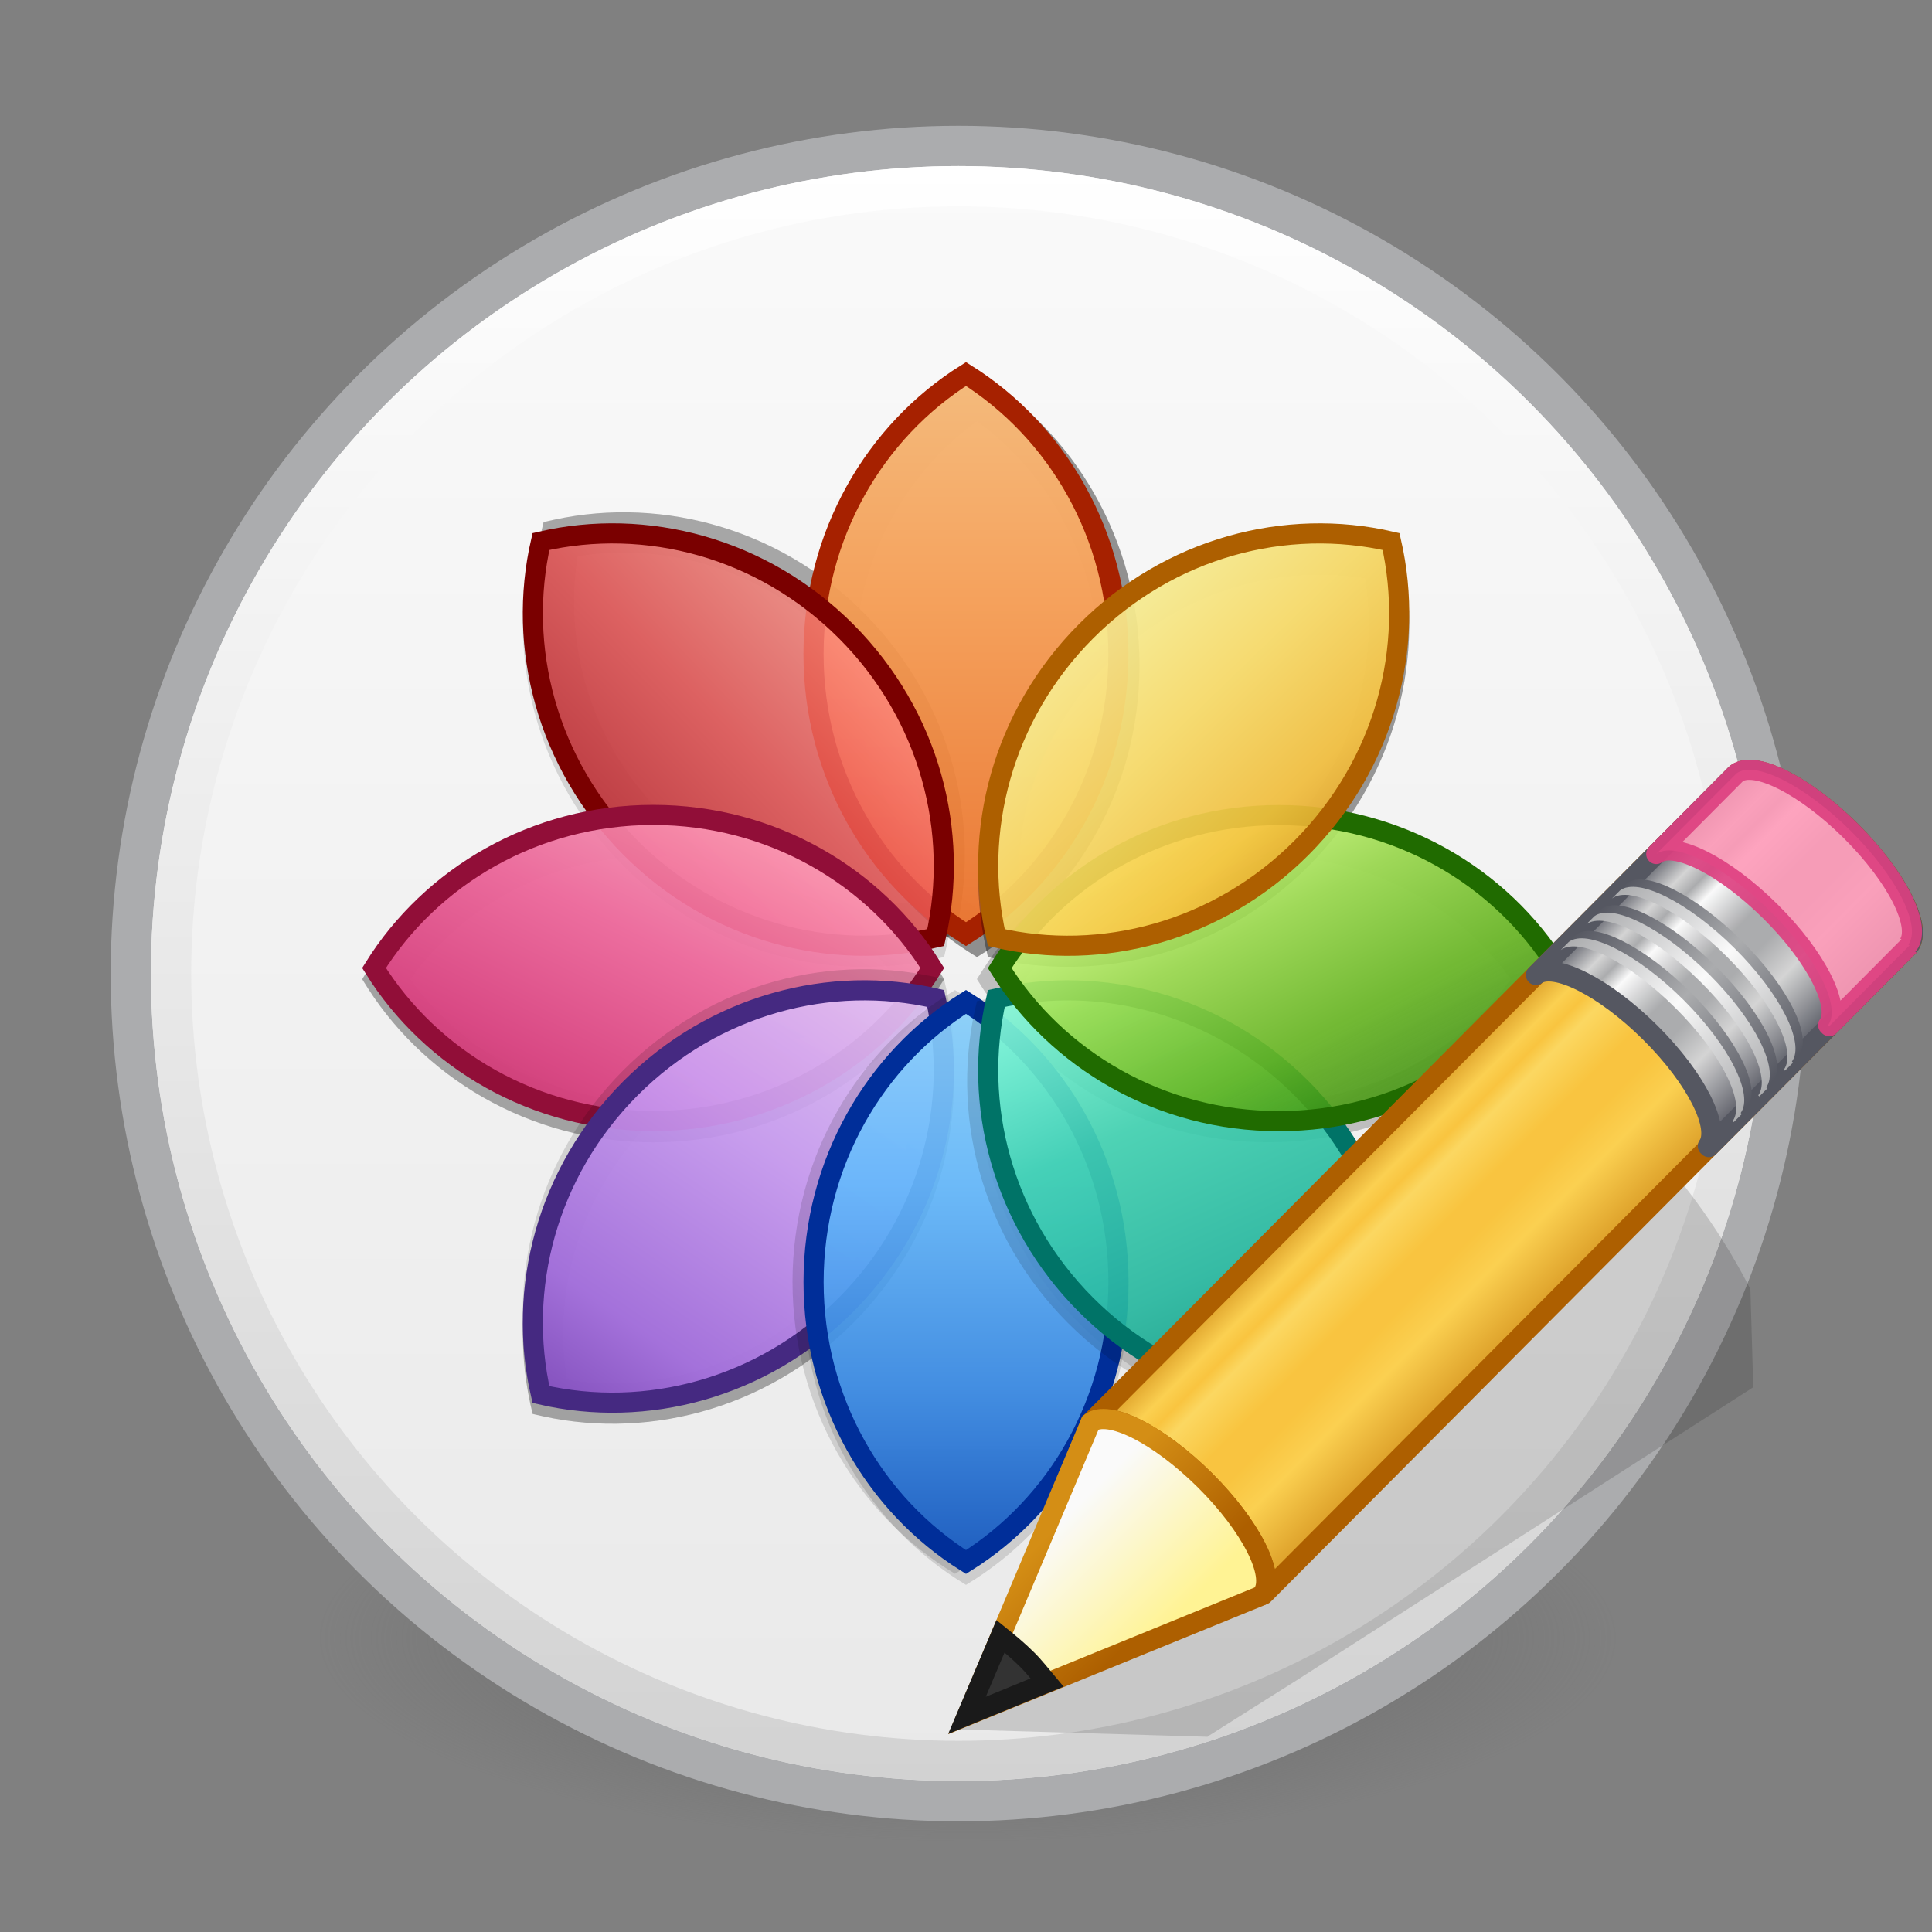 <svg width="48" height="48" viewBox="0 0 48 48" fill="none" xmlns="http://www.w3.org/2000/svg">
<rect x="0" y="0" width="48" height="48" fill="#808080" stroke="none"/>
<path d="M40.214 40.697C40.214 41.36 39.797 42.017 38.984 42.63C38.172 43.243 36.981 43.8 35.479 44.269C33.978 44.739 32.195 45.111 30.233 45.365C28.271 45.619 26.168 45.749 24.044 45.749C21.921 45.749 19.818 45.619 17.856 45.365C15.894 45.111 14.111 44.739 12.61 44.269C11.108 43.8 9.917 43.243 9.105 42.63C8.292 42.017 7.875 41.36 7.875 40.697C7.875 40.033 8.292 39.376 9.105 38.763C9.917 38.15 11.108 37.593 12.61 37.124C14.111 36.654 15.894 36.282 17.856 36.028C19.818 35.774 21.921 35.644 24.044 35.644C26.168 35.644 28.271 35.774 30.233 36.028C32.195 36.282 33.978 36.654 35.479 37.124C36.981 37.593 38.172 38.15 38.984 38.763C39.797 39.376 40.214 40.033 40.214 40.697Z" fill="url(#paint0_radial)"/>
<circle cx="23.812" cy="24.188" r="20.562" fill="url(#paint1_linear)" stroke="#ABACAE"/>
<circle cx="23.812" cy="24.188" r="19.562" stroke="url(#paint2_linear)"/>
<path fill-rule="evenodd" clip-rule="evenodd" d="M24.273 9.274C26.686 10.722 28.311 13.429 28.311 16.526C28.311 19.623 26.686 22.329 24.273 23.777C21.86 22.329 20.235 19.623 20.235 16.526C20.235 13.429 21.86 10.722 24.273 9.274Z" fill="black" fill-opacity="0.13"/>
<path fill-rule="evenodd" clip-rule="evenodd" d="M13.235 13.52C15.962 12.832 19.018 13.593 21.201 15.783C23.383 17.973 24.141 21.04 23.456 23.776C20.729 24.464 17.673 23.703 15.49 21.513C13.308 19.323 12.549 16.257 13.235 13.52Z" fill="black" fill-opacity="0.13"/>
<path fill-rule="evenodd" clip-rule="evenodd" d="M13.234 35.128C12.549 32.392 13.307 29.325 15.489 27.135C17.672 24.945 20.728 24.185 23.455 24.872C24.141 27.609 23.383 30.675 21.2 32.865C19.018 35.055 15.961 35.816 13.234 35.128Z" fill="black" fill-opacity="0.15"/>
<path fill-rule="evenodd" clip-rule="evenodd" d="M13.234 35.128C12.549 32.392 13.307 29.325 15.489 27.135C17.672 24.945 20.728 24.185 23.455 24.872C24.141 27.609 23.383 30.675 21.2 32.865C19.018 35.055 15.961 35.816 13.234 35.128Z" fill="black" fill-opacity="0.15"/>
<path d="M20.847 32.511C18.869 34.496 16.133 35.231 13.65 34.71C13.131 32.219 13.864 29.474 15.842 27.489C17.821 25.505 20.556 24.769 23.039 25.29C23.558 27.781 22.825 30.526 20.847 32.511Z" stroke="black" stroke-opacity="0.07"/>
<path fill-rule="evenodd" clip-rule="evenodd" d="M24 39.375C21.587 37.926 19.963 35.22 19.963 32.123C19.963 29.026 21.587 26.32 24 24.871C26.414 26.32 28.038 29.026 28.038 32.123C28.038 35.22 26.414 37.926 24 39.375Z" fill="black" fill-opacity="0.13"/>
<path fill-rule="evenodd" clip-rule="evenodd" d="M34.767 35.129C32.04 35.816 28.984 35.056 26.801 32.866C24.619 30.676 23.861 27.609 24.546 24.873C27.273 24.185 30.329 24.946 32.512 27.136C34.694 29.326 35.453 32.392 34.767 35.129Z" fill="black" fill-opacity="0.13"/>
<path fill-rule="evenodd" clip-rule="evenodd" d="M9 24.327C10.444 21.906 13.141 20.275 16.227 20.275C19.314 20.275 22.011 21.906 23.455 24.327C22.011 26.748 19.314 28.379 16.227 28.379C13.141 28.379 10.444 26.748 9 24.327Z" fill="black" fill-opacity="0.15"/>
<path fill-rule="evenodd" clip-rule="evenodd" d="M9 24.327C10.444 21.906 13.141 20.275 16.227 20.275C19.314 20.275 22.011 21.906 23.455 24.327C22.011 26.748 19.314 28.379 16.227 28.379C13.141 28.379 10.444 26.748 9 24.327Z" fill="black" fill-opacity="0.15"/>
<path d="M16.227 27.879C13.43 27.879 10.978 26.458 9.589 24.327C10.978 22.196 13.43 20.775 16.227 20.775C19.025 20.775 21.477 22.196 22.866 24.327C21.477 26.458 19.025 27.879 16.227 27.879Z" stroke="black" stroke-opacity="0.07"/>
<path fill-rule="evenodd" clip-rule="evenodd" d="M38.729 24.326C37.285 26.747 34.588 28.378 31.502 28.378C28.415 28.378 25.718 26.747 24.274 24.326C25.718 21.905 28.415 20.274 31.502 20.274C34.588 20.274 37.285 21.905 38.729 24.326Z" fill="black" fill-opacity="0.15"/>
<path d="M31.502 20.774C34.299 20.774 36.752 22.195 38.14 24.326C36.752 26.457 34.299 27.878 31.502 27.878C28.705 27.878 26.252 26.457 24.863 24.326C26.252 22.195 28.705 20.774 31.502 20.774Z" stroke="black" stroke-opacity="0.07"/>
<path fill-rule="evenodd" clip-rule="evenodd" d="M34.768 13.521C35.453 16.257 34.695 19.324 32.513 21.514C30.33 23.703 27.274 24.464 24.547 23.776C23.861 21.04 24.619 17.974 26.802 15.784C28.985 13.594 32.041 12.833 34.768 13.521Z" fill="black" fill-opacity="0.13"/>
<path fill-rule="evenodd" clip-rule="evenodd" d="M13.506 12.973C16.233 12.285 19.289 13.046 21.471 15.236C23.654 17.425 24.412 20.492 23.727 23.228C21 23.916 17.944 23.155 15.761 20.965C13.579 18.775 12.82 15.709 13.506 12.973Z" fill="black" fill-opacity="0.15"/>
<path fill-rule="evenodd" clip-rule="evenodd" d="M13.506 12.973C16.233 12.285 19.289 13.046 21.471 15.236C23.654 17.425 24.412 20.492 23.727 23.228C21 23.916 17.944 23.155 15.761 20.965C13.579 18.775 12.82 15.709 13.506 12.973Z" fill="black" fill-opacity="0.15"/>
<path d="M16.114 20.611C14.136 18.626 13.403 15.882 13.922 13.39C16.405 12.869 19.14 13.605 21.119 15.59C23.097 17.575 23.83 20.319 23.311 22.811C20.828 23.331 18.092 22.596 16.114 20.611Z" stroke="black" stroke-opacity="0.07"/>
<path fill-rule="evenodd" clip-rule="evenodd" d="M24.272 9.274C26.686 10.722 28.31 13.429 28.31 16.526C28.31 19.623 26.686 22.329 24.272 23.777C21.859 22.329 20.235 19.623 20.235 16.526C20.235 13.429 21.859 10.722 24.272 9.274Z" fill="black" fill-opacity="0.15"/>
<path fill-rule="evenodd" clip-rule="evenodd" d="M24.272 9.274C26.686 10.722 28.31 13.429 28.31 16.526C28.31 19.623 26.686 22.329 24.272 23.777C21.859 22.329 20.235 19.623 20.235 16.526C20.235 13.429 21.859 10.722 24.272 9.274Z" fill="black" fill-opacity="0.15"/>
<path d="M20.735 16.526C20.735 13.718 22.151 11.257 24.272 9.864C26.394 11.257 27.81 13.718 27.81 16.526C27.81 19.333 26.394 21.794 24.273 23.187C22.151 21.794 20.735 19.333 20.735 16.526Z" stroke="black" stroke-opacity="0.07"/>
<path d="M20.212 16.252C20.212 13.299 21.732 10.715 24 9.293C26.267 10.715 27.787 13.299 27.787 16.252C27.787 19.205 26.267 21.788 24 23.21C21.732 21.788 20.212 19.205 20.212 16.252Z" fill="url(#paint3_linear)" fill-opacity="0.9" stroke="#A62100" stroke-width="0.5"/>
<path d="M15.665 21.062C13.584 18.974 12.838 16.069 13.44 13.454C16.045 12.85 18.941 13.599 21.022 15.686C23.103 17.774 23.849 20.68 23.247 23.294C20.641 23.898 17.745 23.15 15.665 21.062Z" fill="url(#paint4_linear)" fill-opacity="0.8" stroke="#7A0000" stroke-width="0.5"/>
<path d="M16.227 27.851C13.285 27.851 10.71 26.325 9.293 24.049C10.71 21.773 13.285 20.247 16.227 20.247C19.17 20.247 21.745 21.773 23.162 24.049C21.745 26.325 19.17 27.851 16.227 27.851Z" fill="url(#paint5_linear)" fill-opacity="0.9" stroke="#910E38" stroke-width="0.5"/>
<path fill-rule="evenodd" clip-rule="evenodd" d="M13.232 34.58C12.547 31.844 13.305 28.777 15.488 26.588C17.67 24.398 20.726 23.637 23.453 24.325C24.139 27.061 23.381 30.128 21.198 32.318C19.015 34.507 15.959 35.268 13.232 34.58Z" fill="black" fill-opacity="0.13"/>
<path d="M21.021 32.414C18.941 34.502 16.045 35.25 13.439 34.647C12.837 32.032 13.583 29.126 15.664 27.039C17.745 24.951 20.641 24.203 23.247 24.806C23.848 27.421 23.102 30.326 21.021 32.414Z" fill="url(#paint6_linear)" fill-opacity="0.9" stroke="#452981" stroke-width="0.5"/>
<path fill-rule="evenodd" clip-rule="evenodd" d="M23.728 39.101C21.314 37.653 19.69 34.946 19.69 31.849C19.69 28.752 21.314 26.046 23.728 24.598C26.141 26.046 27.765 28.752 27.765 31.849C27.765 34.946 26.141 37.653 23.728 39.101Z" fill="black" fill-opacity="0.13"/>
<path d="M27.788 31.849C27.788 34.802 26.268 37.386 24 38.808C21.733 37.386 20.213 34.802 20.213 31.849C20.213 28.896 21.733 26.313 24 24.891C26.268 26.313 27.788 28.896 27.788 31.849Z" fill="url(#paint7_linear)" fill-opacity="0.9" stroke="#002E99" stroke-width="0.5"/>
<path fill-rule="evenodd" clip-rule="evenodd" d="M34.495 35.129C31.767 35.816 28.711 35.056 26.529 32.866C24.346 30.676 23.588 27.609 24.273 24.873C27 24.185 30.057 24.946 32.239 27.136C34.422 29.326 35.18 32.392 34.495 35.129Z" fill="black" fill-opacity="0.13"/>
<path fill-rule="evenodd" clip-rule="evenodd" d="M34.768 13.521C35.453 16.257 34.695 19.324 32.513 21.514C30.33 23.703 27.274 24.464 24.547 23.776C23.861 21.04 24.619 17.974 26.802 15.784C28.985 13.594 32.041 12.833 34.768 13.521Z" fill="black" fill-opacity="0.13"/>
<path d="M32.336 27.039C34.416 29.127 35.162 32.033 34.56 34.647C31.955 35.251 29.059 34.502 26.978 32.415C24.897 30.327 24.151 27.421 24.753 24.807C27.359 24.203 30.255 24.951 32.336 27.039Z" fill="url(#paint8_linear)" fill-opacity="0.9" stroke="#007367" stroke-width="0.5"/>
<path fill-rule="evenodd" clip-rule="evenodd" d="M34.768 13.521C35.453 16.257 34.695 19.324 32.513 21.514C30.33 23.703 27.274 24.464 24.547 23.776C23.861 21.04 24.619 17.974 26.802 15.784C28.985 13.594 32.041 12.833 34.768 13.521Z" fill="black" fill-opacity="0.13"/>
<path d="M27.155 16.138C29.133 14.153 31.869 13.418 34.352 13.938C34.871 16.43 34.138 19.174 32.16 21.159C30.181 23.144 27.446 23.88 24.963 23.359C24.444 20.867 25.177 18.123 27.155 16.138Z" stroke="black" stroke-opacity="0.07"/>
<path d="M31.773 20.251C34.715 20.251 37.29 21.776 38.707 24.052C37.29 26.328 34.715 27.854 31.773 27.854C28.83 27.854 26.255 26.328 24.838 24.052C26.255 21.776 28.83 20.251 31.773 20.251Z" fill="url(#paint9_linear)" fill-opacity="0.9" stroke="#206B00" stroke-width="0.5"/>
<path d="M26.979 15.687C29.059 13.599 31.955 12.851 34.561 13.454C35.163 16.069 34.417 18.975 32.336 21.063C30.255 23.15 27.359 23.899 24.753 23.295C24.152 20.68 24.898 17.775 26.979 15.687Z" fill="url(#paint10_linear)" fill-opacity="0.9" stroke="#AD5F00" stroke-width="0.5"/>
<path opacity="0.15" fill-rule="evenodd" clip-rule="evenodd" d="M40.395 28.185C40.328 28.186 40.275 28.215 40.23 28.244L28.441 35.755L26.262 37.138L26.203 37.161L23.625 42.962L30 43.15L30.047 43.115L32.238 41.732L43.559 34.466L43.488 32.029C43.287 31.635 43.05 31.209 42.773 30.775C41.985 29.538 41.149 28.561 40.629 28.255C40.542 28.204 40.461 28.184 40.395 28.185V28.185Z" fill="#0C0C0C"/>
<path d="M27.094 35.343C27.54 35.008 28.791 35.636 29.94 36.78C31.087 37.921 31.692 39.142 31.365 39.593C31.364 39.594 31.393 39.618 31.392 39.62L47.401 23.531C47.808 23.123 47.176 21.832 45.99 20.652C44.804 19.471 43.51 18.846 43.103 19.255L27.094 35.343Z" fill="url(#paint11_linear)"/>
<path opacity="0.6" d="M27.094 35.343C27.54 35.008 28.791 35.636 29.94 36.78C31.087 37.921 31.692 39.142 31.365 39.593C31.364 39.594 31.393 39.618 31.392 39.619L42.417 28.54L42.457 28.5C42.458 28.498 42.429 28.475 42.43 28.473C42.757 28.023 42.153 26.802 41.005 25.661C39.856 24.517 38.605 23.889 38.159 24.224L38.119 24.264L27.094 35.343H27.094L27.094 35.343Z" fill="#F9C440"/>
<path d="M27.094 35.343C27.54 35.008 28.791 35.636 29.94 36.78C31.087 37.921 31.692 39.142 31.365 39.593C31.364 39.594 31.393 39.618 31.392 39.62L47.401 23.531C47.808 23.123 47.176 21.832 45.99 20.652C44.804 19.471 43.51 18.846 43.103 19.255L27.094 35.343V35.343Z" stroke="#AD5F00" stroke-width="0.5" stroke-linejoin="round"/>
<path d="M43.419 19.131C43.287 19.138 43.179 19.178 43.103 19.255L38.159 24.223C38.605 23.89 39.856 24.517 41.005 25.66C42.152 26.802 42.757 28.023 42.43 28.474C42.429 28.475 42.458 28.498 42.457 28.5L47.401 23.531C47.807 23.123 47.176 21.832 45.989 20.652C45.026 19.693 43.991 19.1 43.419 19.131Z" fill="url(#paint12_linear)" stroke="#555761" stroke-width="0.5" stroke-linejoin="round"/>
<path opacity="0.9" d="M41.149 21.218C41.595 20.884 42.846 21.511 43.996 22.655C45.143 23.797 45.748 25.018 45.42 25.468C45.419 25.47 45.449 25.493 45.447 25.495L47.401 23.531L47.441 23.491C47.442 23.49 47.413 23.466 47.414 23.465C47.741 23.014 47.137 21.793 45.99 20.652C44.84 19.508 43.589 18.88 43.143 19.215L43.103 19.255L41.149 21.218H41.149Z" fill="#FE9AB8" stroke="#DE3E80" stroke-width="0.5" stroke-linejoin="round"/>
<path d="M38.959 23.419C39.405 23.084 40.656 23.712 41.806 24.856C42.953 25.997 43.557 27.219 43.23 27.669C43.229 27.671 43.258 27.694 43.257 27.696L43.457 27.495C43.458 27.494 43.428 27.47 43.43 27.468C43.757 27.018 43.152 25.797 42.005 24.656C40.856 23.512 39.605 22.884 39.159 23.219L38.959 23.419V23.419V23.419Z" fill="url(#paint13_linear)"/>
<path d="M38.777 23.603C39.222 23.268 40.474 23.896 41.623 25.04C42.77 26.181 43.375 27.402 43.048 27.852C43.047 27.854 43.076 27.878 43.075 27.879L43.274 27.679C43.275 27.677 43.246 27.654 43.247 27.652C43.574 27.202 42.97 25.981 41.823 24.839C40.673 23.695 39.422 23.068 38.976 23.402L38.777 23.603V23.603H38.777Z" fill="url(#paint14_linear)"/>
<path d="M39.594 22.781C40.04 22.446 41.291 23.074 42.441 24.218C43.588 25.359 44.192 26.581 43.865 27.031C43.864 27.033 43.894 27.056 43.892 27.058L44.092 26.857C44.093 26.856 44.063 26.832 44.065 26.831C44.392 26.38 43.787 25.159 42.64 24.018C41.491 22.874 40.239 22.246 39.794 22.581L39.594 22.781H39.594Z" fill="url(#paint15_linear)"/>
<path d="M39.411 22.965C39.857 22.63 41.109 23.258 42.258 24.402C43.405 25.543 44.01 26.764 43.683 27.214C43.681 27.216 43.711 27.239 43.709 27.241L43.909 27.041C43.91 27.039 43.881 27.016 43.882 27.014C44.209 26.564 43.605 25.343 42.458 24.201C41.308 23.057 40.057 22.43 39.611 22.764L39.411 22.965L39.411 22.965Z" fill="url(#paint16_linear)"/>
<path d="M40.232 22.14C40.678 21.805 41.929 22.433 43.079 23.577C44.226 24.718 44.83 25.939 44.503 26.39C44.502 26.391 44.531 26.415 44.53 26.416L44.73 26.216C44.731 26.214 44.701 26.191 44.703 26.189C45.03 25.739 44.425 24.518 43.278 23.377C42.129 22.233 40.877 21.605 40.431 21.939L40.232 22.14Z" fill="url(#paint17_linear)"/>
<path d="M40.049 22.323C40.495 21.989 41.746 22.616 42.896 23.761C44.043 24.902 44.648 26.123 44.321 26.573C44.319 26.575 44.349 26.598 44.347 26.6L44.547 26.4C44.548 26.398 44.519 26.375 44.52 26.373C44.847 25.923 44.243 24.701 43.096 23.56C41.946 22.416 40.695 21.788 40.249 22.123L40.049 22.323H40.049Z" fill="url(#paint18_linear)"/>
<path fill-rule="evenodd" clip-rule="evenodd" d="M24.026 42.624L31.309 39.654L31.371 39.592C31.698 39.142 31.086 37.92 29.939 36.779C28.789 35.635 27.54 35.011 27.094 35.345L24.026 42.624H24.026Z" fill="url(#paint19_linear)" stroke="url(#paint20_linear)" stroke-width="0.5"/>
<path fill-rule="evenodd" clip-rule="evenodd" d="M24.857 40.653L24.025 42.617L26.012 41.802C25.852 41.612 25.706 41.418 25.514 41.228C25.294 41.009 25.078 40.831 24.857 40.653Z" fill="#333333" stroke="#1A1A1A" stroke-width="0.5"/>
<defs>
<radialGradient id="paint0_radial" cx="0" cy="0" r="1" gradientUnits="userSpaceOnUse" gradientTransform="translate(24.044 40.697) scale(16.169 5.052)">
<stop stop-color="#3D3D3D"/>
<stop offset="0.5" stop-color="#686868" stop-opacity="0.498"/>
<stop offset="1" stop-color="#686868" stop-opacity="0"/>
</radialGradient>
<linearGradient id="paint1_linear" x1="24" y1="44.25" x2="24" y2="4.125" gradientUnits="userSpaceOnUse">
<stop stop-color="#E9E9E9"/>
<stop offset="1" stop-color="#FAFAFA"/>
</linearGradient>
<linearGradient id="paint2_linear" x1="24" y1="44.25" x2="24" y2="4.125" gradientUnits="userSpaceOnUse">
<stop stop-color="#D2D2D2"/>
<stop offset="1" stop-color="white"/>
</linearGradient>
<linearGradient id="paint3_linear" x1="24" y1="9" x2="24" y2="29.062" gradientUnits="userSpaceOnUse">
<stop stop-color="#FFC27D"/>
<stop offset="0.307" stop-color="#FFA154"/>
<stop offset="0.708" stop-color="#F37329"/>
<stop offset="1" stop-color="#F37329"/>
</linearGradient>
<linearGradient id="paint4_linear" x1="21.562" y1="16.125" x2="13.339" y2="24.028" gradientUnits="userSpaceOnUse">
<stop stop-color="#FF8C82"/>
<stop offset="0.339" stop-color="#ED5353"/>
<stop offset="0.698" stop-color="#C6262E"/>
<stop offset="1" stop-color="#A10705"/>
</linearGradient>
<linearGradient id="paint5_linear" x1="18.75" y1="20.812" x2="14.062" y2="30.188" gradientUnits="userSpaceOnUse">
<stop stop-color="#FE9AB8"/>
<stop offset="0.328" stop-color="#F4679D"/>
<stop offset="0.693" stop-color="#DE3E80"/>
<stop offset="1" stop-color="#BC245D"/>
</linearGradient>
<linearGradient id="paint6_linear" x1="21.562" y1="24.375" x2="13.46" y2="36.16" gradientUnits="userSpaceOnUse">
<stop stop-color="#E4C6FA"/>
<stop offset="0.339" stop-color="#CD9EF7"/>
<stop offset="0.724" stop-color="#A56DE2"/>
<stop offset="1" stop-color="#7239B3"/>
</linearGradient>
<linearGradient id="paint7_linear" x1="24" y1="24.843" x2="24" y2="39.101" gradientUnits="userSpaceOnUse">
<stop stop-color="#8CD5FF"/>
<stop offset="0.328" stop-color="#64BAFF"/>
<stop offset="0.682" stop-color="#3689E6"/>
<stop offset="1" stop-color="#0D52BF"/>
</linearGradient>
<linearGradient id="paint8_linear" x1="26.062" y1="24.562" x2="30.785" y2="35.047" gradientUnits="userSpaceOnUse">
<stop stop-color="#89FFDD"/>
<stop offset="0.349" stop-color="#43D6B5"/>
<stop offset="0.703" stop-color="#28BCA3"/>
<stop offset="1" stop-color="#0E9A83"/>
</linearGradient>
<linearGradient id="paint9_linear" x1="28.5" y1="21.375" x2="32.249" y2="28.688" gradientUnits="userSpaceOnUse">
<stop stop-color="#D1FF82"/>
<stop offset="0.328" stop-color="#9BDB4D"/>
<stop offset="0.708" stop-color="#68B723"/>
<stop offset="1" stop-color="#3A9104" stop-opacity="0.9"/>
</linearGradient>
<linearGradient id="paint10_linear" x1="27.75" y1="14.812" x2="34.29" y2="21.584" gradientUnits="userSpaceOnUse">
<stop offset="0.062" stop-color="#FFF394"/>
<stop offset="0.365" stop-color="#FFE16B"/>
<stop offset="0.693" stop-color="#F9C440"/>
<stop offset="1" stop-color="#D48E15"/>
</linearGradient>
<linearGradient id="paint11_linear" x1="35.251" y1="27.155" x2="39.55" y2="31.434" gradientUnits="userSpaceOnUse">
<stop stop-color="#AD5F00"/>
<stop offset="0.135" stop-color="#FFE16B"/>
<stop offset="0.202" stop-color="#F9C440"/>
<stop offset="0.27" stop-color="#FFF394"/>
<stop offset="0.447" stop-color="#F9C440"/>
<stop offset="0.571" stop-color="#F9C440"/>
<stop offset="0.72" stop-color="#FFE16B"/>
<stop offset="1" stop-color="#AD5F00"/>
</linearGradient>
<linearGradient id="paint12_linear" x1="35.251" y1="27.155" x2="39.55" y2="31.434" gradientUnits="userSpaceOnUse">
<stop stop-color="#555761"/>
<stop offset="0.135" stop-color="#D4D4D4"/>
<stop offset="0.202" stop-color="#ABACAE"/>
<stop offset="0.27" stop-color="#FAFAFA"/>
<stop offset="0.447" stop-color="#ABACAE"/>
<stop offset="0.571" stop-color="#ABACAE"/>
<stop offset="0.72" stop-color="#D4D4D4"/>
<stop offset="1" stop-color="#555761"/>
</linearGradient>
<linearGradient id="paint13_linear" x1="39.386" y1="22.918" x2="43.693" y2="27.204" gradientUnits="userSpaceOnUse">
<stop stop-color="#555761"/>
<stop offset="0.5" stop-color="#ABACAE"/>
<stop offset="1" stop-color="#555761"/>
</linearGradient>
<linearGradient id="paint14_linear" x1="39.203" y1="23.102" x2="43.51" y2="27.388" gradientUnits="userSpaceOnUse">
<stop stop-color="#ABACAE"/>
<stop offset="0.5" stop-color="#FAFAFA"/>
<stop offset="1" stop-color="#ABACAE"/>
</linearGradient>
<linearGradient id="paint15_linear" x1="40.021" y1="22.28" x2="44.328" y2="26.566" gradientUnits="userSpaceOnUse">
<stop stop-color="#555761"/>
<stop offset="0.5" stop-color="#ABACAE"/>
<stop offset="1" stop-color="#555761"/>
</linearGradient>
<linearGradient id="paint16_linear" x1="39.838" y1="22.464" x2="44.145" y2="26.75" gradientUnits="userSpaceOnUse">
<stop stop-color="#ABACAE"/>
<stop offset="0.5" stop-color="#FAFAFA"/>
<stop offset="1" stop-color="#ABACAE"/>
</linearGradient>
<linearGradient id="paint17_linear" x1="40.659" y1="21.639" x2="44.966" y2="25.925" gradientUnits="userSpaceOnUse">
<stop stop-color="#555761"/>
<stop offset="0.5" stop-color="#ABACAE"/>
<stop offset="1" stop-color="#555761"/>
</linearGradient>
<linearGradient id="paint18_linear" x1="40.476" y1="21.823" x2="44.783" y2="26.109" gradientUnits="userSpaceOnUse">
<stop stop-color="#ABACAE"/>
<stop offset="0.5" stop-color="#FAFAFA"/>
<stop offset="1" stop-color="#ABACAE"/>
</linearGradient>
<linearGradient id="paint19_linear" x1="29.218" y1="40.128" x2="26.616" y2="37.539" gradientUnits="userSpaceOnUse">
<stop stop-color="#FFF394"/>
<stop offset="1" stop-color="#FAFAFA"/>
</linearGradient>
<linearGradient id="paint20_linear" x1="25.701" y1="38.468" x2="28.038" y2="40.818" gradientUnits="userSpaceOnUse">
<stop stop-color="#D48E15"/>
<stop offset="1" stop-color="#AD5F00"/>
</linearGradient>
</defs>
</svg>
